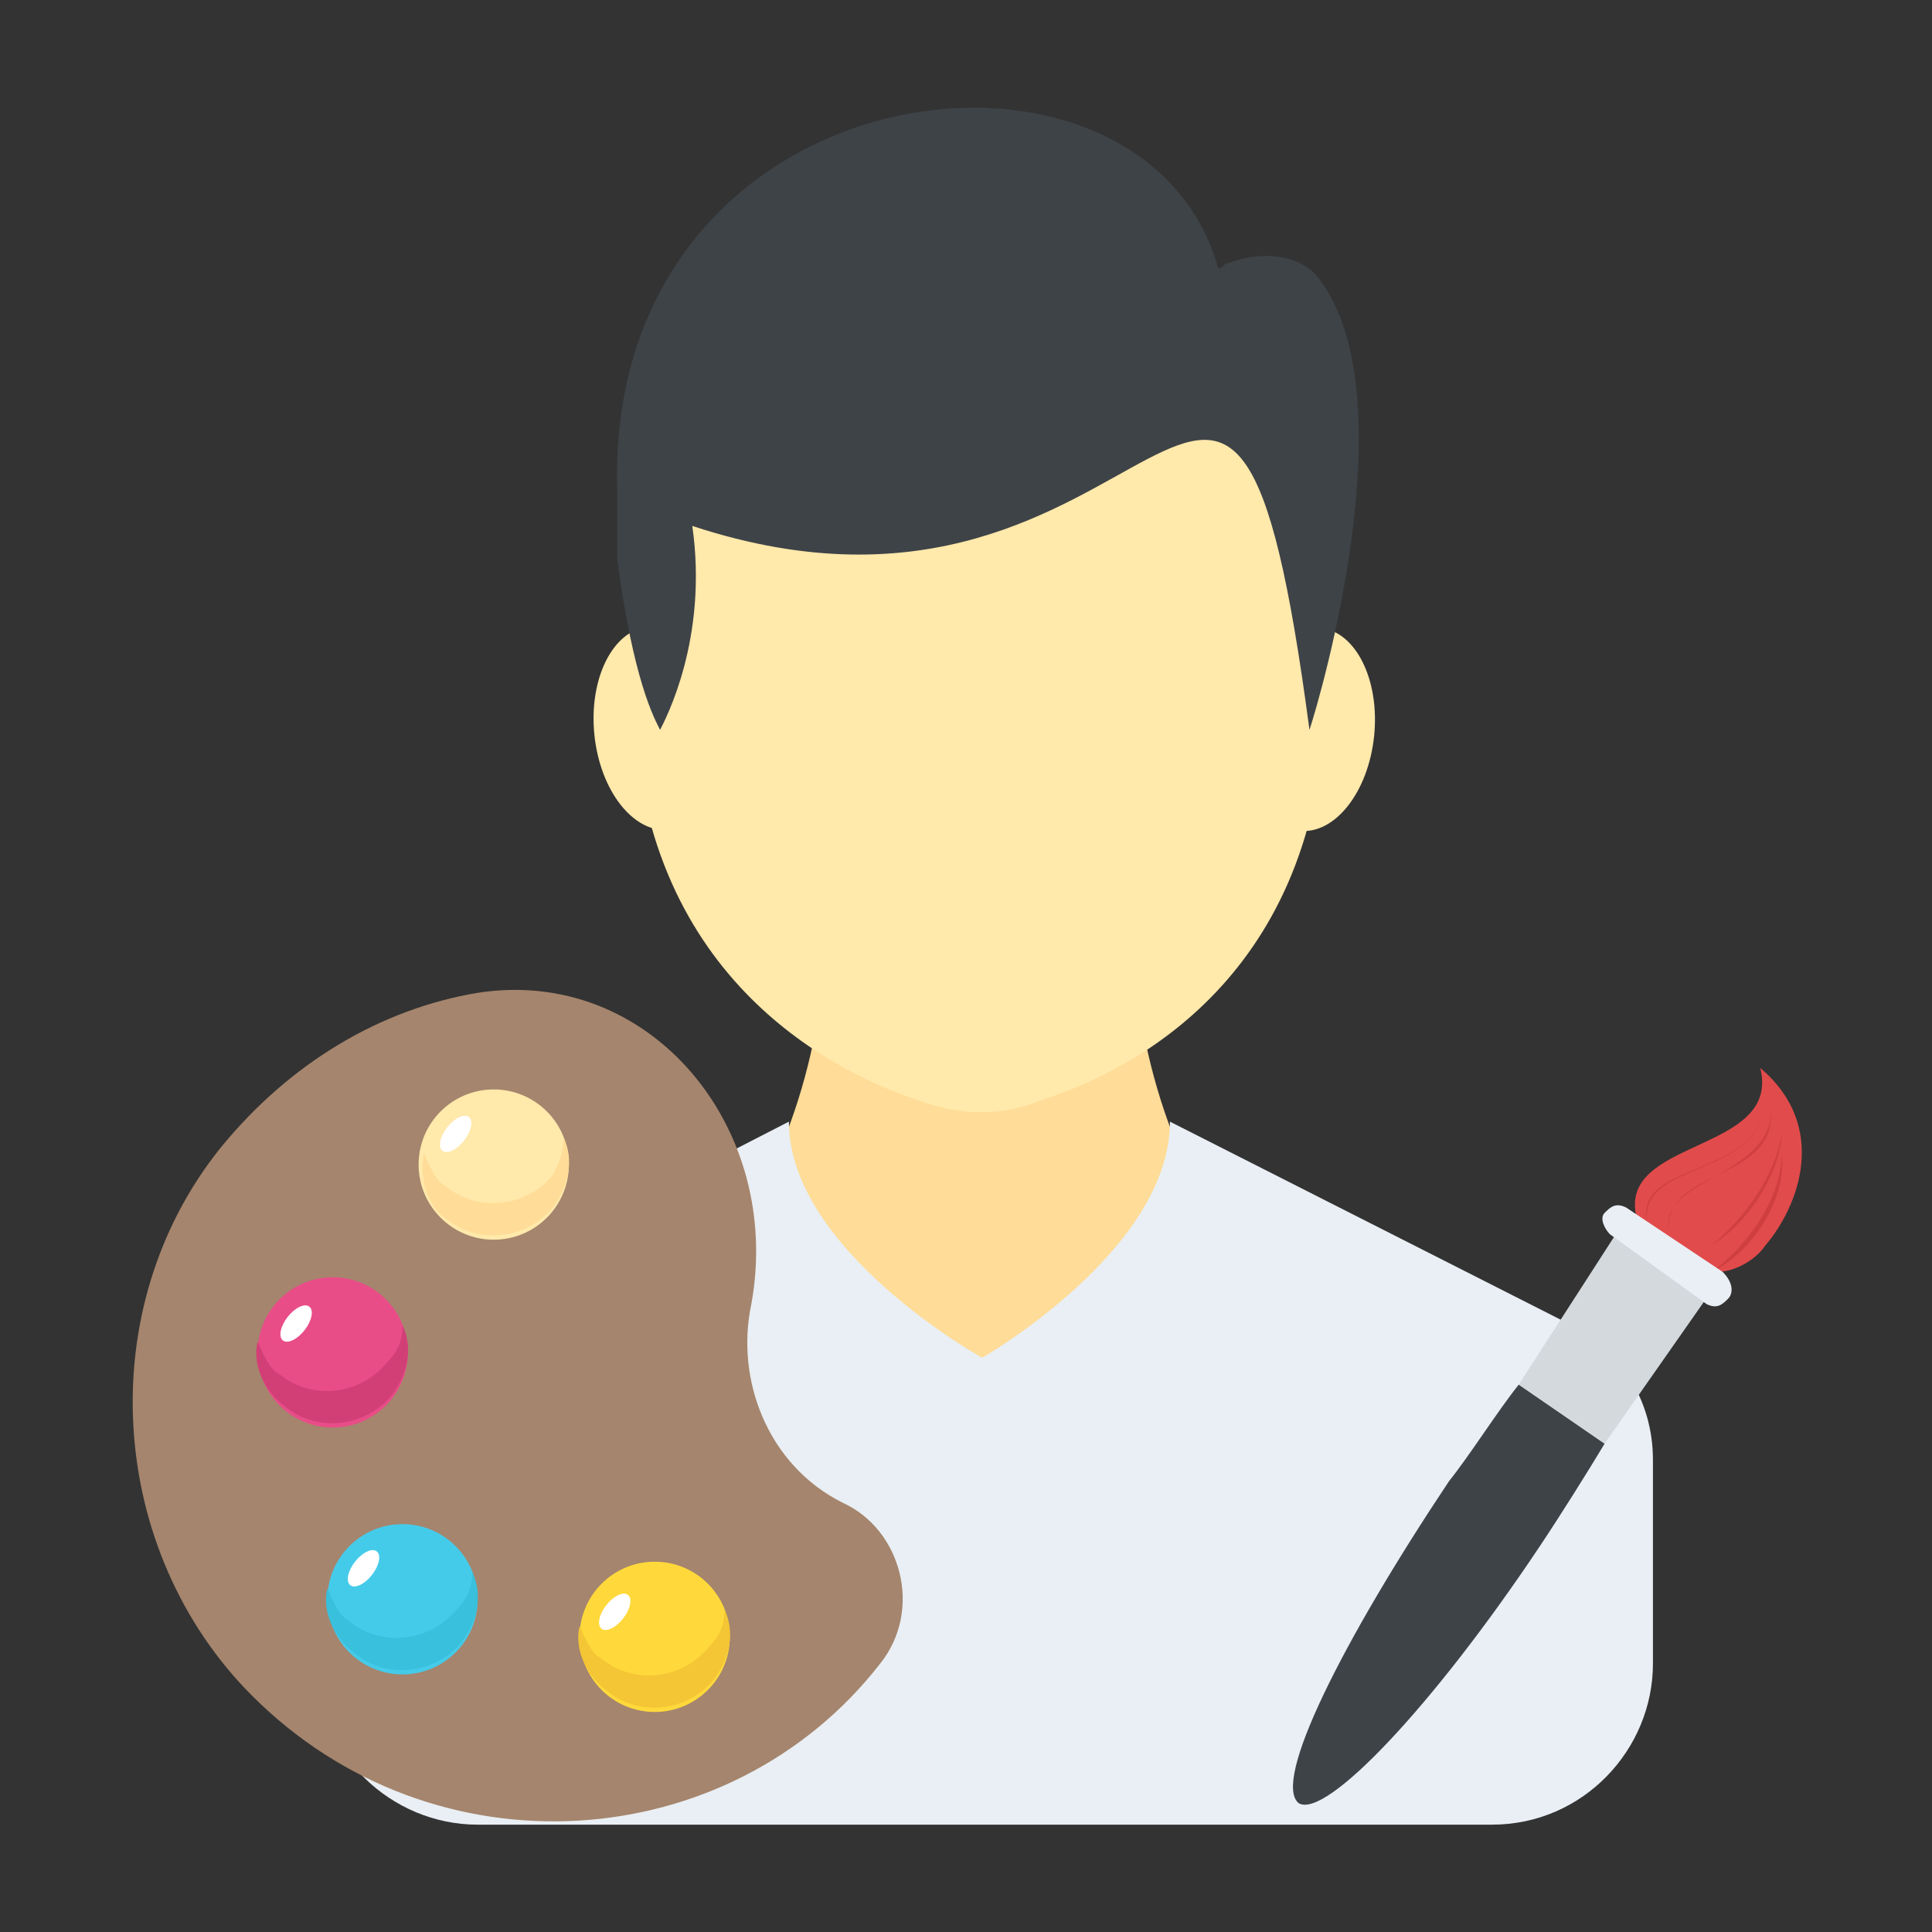 <?xml version="1.0" encoding="utf-8"?>
<!-- Generator: Adobe Illustrator 18.0.0, SVG Export Plug-In . SVG Version: 6.00 Build 0)  -->
<!DOCTYPE svg PUBLIC "-//W3C//DTD SVG 1.1//EN" "http://www.w3.org/Graphics/SVG/1.1/DTD/svg11.dtd">
<svg version="1.1" id="Layer_1" xmlns="http://www.w3.org/2000/svg" xmlns:xlink="http://www.w3.org/1999/xlink" x="0px" y="0px"
	 viewBox="0 0 36 36" enable-background="new 0 0 36 36" xml:space="preserve">
<rect x="0" y="0" width="36" height="36" fill="#333333" stroke="none"/>
<g>
	<g>
		<g>
			<g>
				<g>
					<g>
						<g>
							<g>
								<g>
									<g>
										<path fill="#FFDC97" d="M21.2,16.1h-5.8V17c0,2.4-0.7,4.7-2.1,6.6v3.7h9.9v-3.7c-1.4-1.9-2.1-4.2-2.1-6.6V16.1z"/>
									</g>
								</g>
								<g>
									<g>
										<path fill="#E9EFF4" d="M30.8,27.2V31c0,1.6-1.3,3-3,3H8.9c-1.6,0-3-1.3-3-3v-3.8c0-1.1,0.6-2.1,1.6-2.6l7.2-3.7
											c0,2.4,3.6,4.4,3.6,4.4s3.5-2,3.5-4.4l7.3,3.7C30.2,25.1,30.8,26.1,30.8,27.2z"/>
									</g>
								</g>
								<g>
									<g>
										<g>
											<path fill="#FFE9AB" d="M24.7,12.8c0,5.2-3.4,7.1-5.3,7.7c-0.7,0.3-1.5,0.3-2.3,0c-1.8-0.6-5.3-2.5-5.3-7.7
												c0-4.4,2.9-8,6.4-8C21.9,4.7,24.7,8.3,24.7,12.8z"/>
										</g>
									</g>
									<g>
										<g>
											<g>
												
													<ellipse transform="matrix(0.995 0.102 -0.102 0.995 1.52 -2.43)" fill="#FFE9AB" cx="24.4" cy="13.6" rx="1.2" ry="1.9"/>
											</g>
										</g>
										<g>
											<g>
												
													<ellipse transform="matrix(-0.995 0.102 -0.102 -0.995 25.796 25.858)" fill="#FFE9AB" cx="12.2" cy="13.6" rx="1.2" ry="1.9"/>
											</g>
										</g>
									</g>
								</g>
							</g>
						</g>
					</g>
				</g>
			</g>
			<g>
				<g>
					<g>
						<path fill="#3E4347" d="M24.4,13.6L24.4,13.6c0.2-0.6,1.9-6.4,0.1-8.5c-0.4-0.4-1.1-0.4-1.6-0.2c-0.1,0-0.1,0.1-0.2,0.1
							C21.3,0,11.3,1.2,11.5,9.1c0,0.5,0,0.9,0,1.3c0.3,2.3,0.7,3,0.8,3.2c0.1-0.2,0.9-1.7,0.6-3.8C21.7,12.7,22.9,2.3,24.4,13.6z"
							/>
					</g>
				</g>
			</g>
		</g>
	</g>
	<g>
		<g>
			<g>
				<path fill="#A5856D" d="M8.9,18.5c-1.8,0.3-3.5,1.3-4.8,2.9c-2.4,3-2.1,7.5,0.6,10.2c3.4,3.4,8.9,3,11.7-0.6c0,0,0,0,0,0
					c0.8-1,0.4-2.5-0.7-3c-1.4-0.7-2-2.3-1.7-3.7C14.6,21,12.1,18,8.9,18.5z"/>
			</g>
		</g>
		<g>
			<g>
				<g>
					<circle fill="#FFE9AB" cx="9.2" cy="21.7" r="1.4"/>
				</g>
			</g>
			<g>
				<g>
					<path fill="#FFDC97" d="M10.5,21.2c0.2,0.4,0.1,0.9-0.2,1.3c-0.5,0.6-1.4,0.7-2,0.2C8,22.5,7.8,22,7.9,21.5
						c0.1,0.2,0.2,0.5,0.4,0.6c0.6,0.5,1.5,0.4,2-0.2C10.4,21.7,10.5,21.5,10.5,21.2z"/>
				</g>
			</g>
			<g>
				<g>
					
						<ellipse transform="matrix(0.616 -0.788 0.788 0.616 -13.372 14.829)" fill="#FFFFFF" cx="8.5" cy="21.1" rx="0.4" ry="0.2"/>
				</g>
			</g>
		</g>
		<g>
			<g>
				<g>
					<circle fill="#E84D88" cx="6.2" cy="25.2" r="1.4"/>
				</g>
			</g>
			<g>
				<g>
					<path fill="#D23F77" d="M7.5,24.7c0.2,0.4,0.1,0.9-0.2,1.3c-0.5,0.6-1.4,0.7-2,0.2c-0.4-0.3-0.6-0.8-0.5-1.2
						c0.1,0.2,0.2,0.5,0.4,0.6c0.6,0.5,1.5,0.4,2-0.2C7.4,25.2,7.5,25,7.5,24.7z"/>
				</g>
			</g>
			<g>
				<g>
					
						<ellipse transform="matrix(0.616 -0.788 0.788 0.616 -17.334 13.781)" fill="#FFFFFF" cx="5.5" cy="24.7" rx="0.4" ry="0.2"/>
				</g>
			</g>
		</g>
		<g>
			<g>
				<g>
					<circle fill="#45CBEA" cx="7.5" cy="29.8" r="1.4"/>
				</g>
			</g>
			<g>
				<g>
					<path fill="#38C0DC" d="M8.8,29.3c0.2,0.4,0.1,0.9-0.2,1.3c-0.5,0.6-1.4,0.7-2,0.2c-0.4-0.3-0.6-0.8-0.5-1.2
						c0.1,0.2,0.2,0.5,0.4,0.6c0.6,0.5,1.5,0.4,2-0.2C8.7,29.8,8.8,29.6,8.8,29.3z"/>
				</g>
			</g>
			<g>
				<g>
					
						<ellipse transform="matrix(0.616 -0.788 0.788 0.616 -20.425 16.594)" fill="#FFFFFF" cx="6.8" cy="29.2" rx="0.4" ry="0.2"/>
				</g>
			</g>
		</g>
		<g>
			<g>
				<g>
					<circle fill="#FFD93B" cx="12.2" cy="30.5" r="1.4"/>
				</g>
			</g>
			<g>
				<g>
					<path fill="#F4C534" d="M13.5,30c0.2,0.4,0.1,0.9-0.2,1.3c-0.5,0.6-1.4,0.7-2,0.2c-0.4-0.3-0.6-0.8-0.5-1.2
						c0.1,0.2,0.2,0.5,0.4,0.6c0.6,0.5,1.5,0.4,2-0.2C13.4,30.5,13.5,30.3,13.5,30z"/>
				</g>
			</g>
			<g>
				<g>
					
						<ellipse transform="matrix(0.616 -0.788 0.788 0.616 -19.208 20.537)" fill="#FFFFFF" cx="11.4" cy="30" rx="0.4" ry="0.2"/>
				</g>
			</g>
		</g>
	</g>
	<g>
		<g>
			<g>
				<g>
					<g>
						<path fill="#E24B4B" d="M30.5,22.7c0.5,0.4,1,0.8,1.5,1c0.3,0,0.7-0.2,0.9-0.5c0.6-0.7,1.2-2.2-0.1-3.3
							C33.2,21.5,30.1,21.2,30.5,22.7z"/>
					</g>
				</g>
				<g>
					<g>
						<g>
							<path fill="#D03F3F" d="M30.7,22.8c-0.3-1.2,2.1-0.8,2.2-2.3C32.8,22,30.5,21.6,30.7,22.8z"/>
						</g>
					</g>
					<g>
						<g>
							<path fill="#D03F3F" d="M31.9,23.7c0.8-0.6,1.3-1.5,1.3-2.2C33.3,22.3,32.7,23.3,31.9,23.7z"/>
						</g>
					</g>
					<g>
						<g>
							<path fill="#D03F3F" d="M31.1,22.9c-0.2-0.9,1.9-1,1.9-2.2C33.1,22,31,21.8,31.1,22.9z"/>
						</g>
					</g>
					<g>
						<g>
							<path fill="#D03F3F" d="M33.2,21.1c0,0.6-0.5,1.6-1.3,2.1C32.5,22.7,33.1,21.9,33.2,21.1z"/>
						</g>
					</g>
				</g>
			</g>
			<g>
				<path fill="#3E4347" d="M28.3,25.8c-0.4,0.5-0.9,1.3-1.3,1.8c-2,3-3.3,5.6-2.8,6c0.5,0.3,2.5-1.8,4.5-4.8
					c0.4-0.6,0.9-1.4,1.2-1.9L28.3,25.8z"/>
			</g>
			<g>
				<polygon fill="#D3D9DD" points="29.9,26.9 32,23.9 30.3,22.7 28.3,25.8 				"/>
			</g>
		</g>
		<g>
			<g>
				<path fill="#E9EFF4" d="M32.2,24.2c-0.1,0.1-0.2,0.2-0.4,0.1L30,23c-0.1-0.1-0.2-0.3-0.1-0.4s0.2-0.2,0.4-0.1l1.8,1.2
					C32.3,23.9,32.3,24.1,32.2,24.2z"/>
			</g>
		</g>
	</g>
</g>
</svg>

